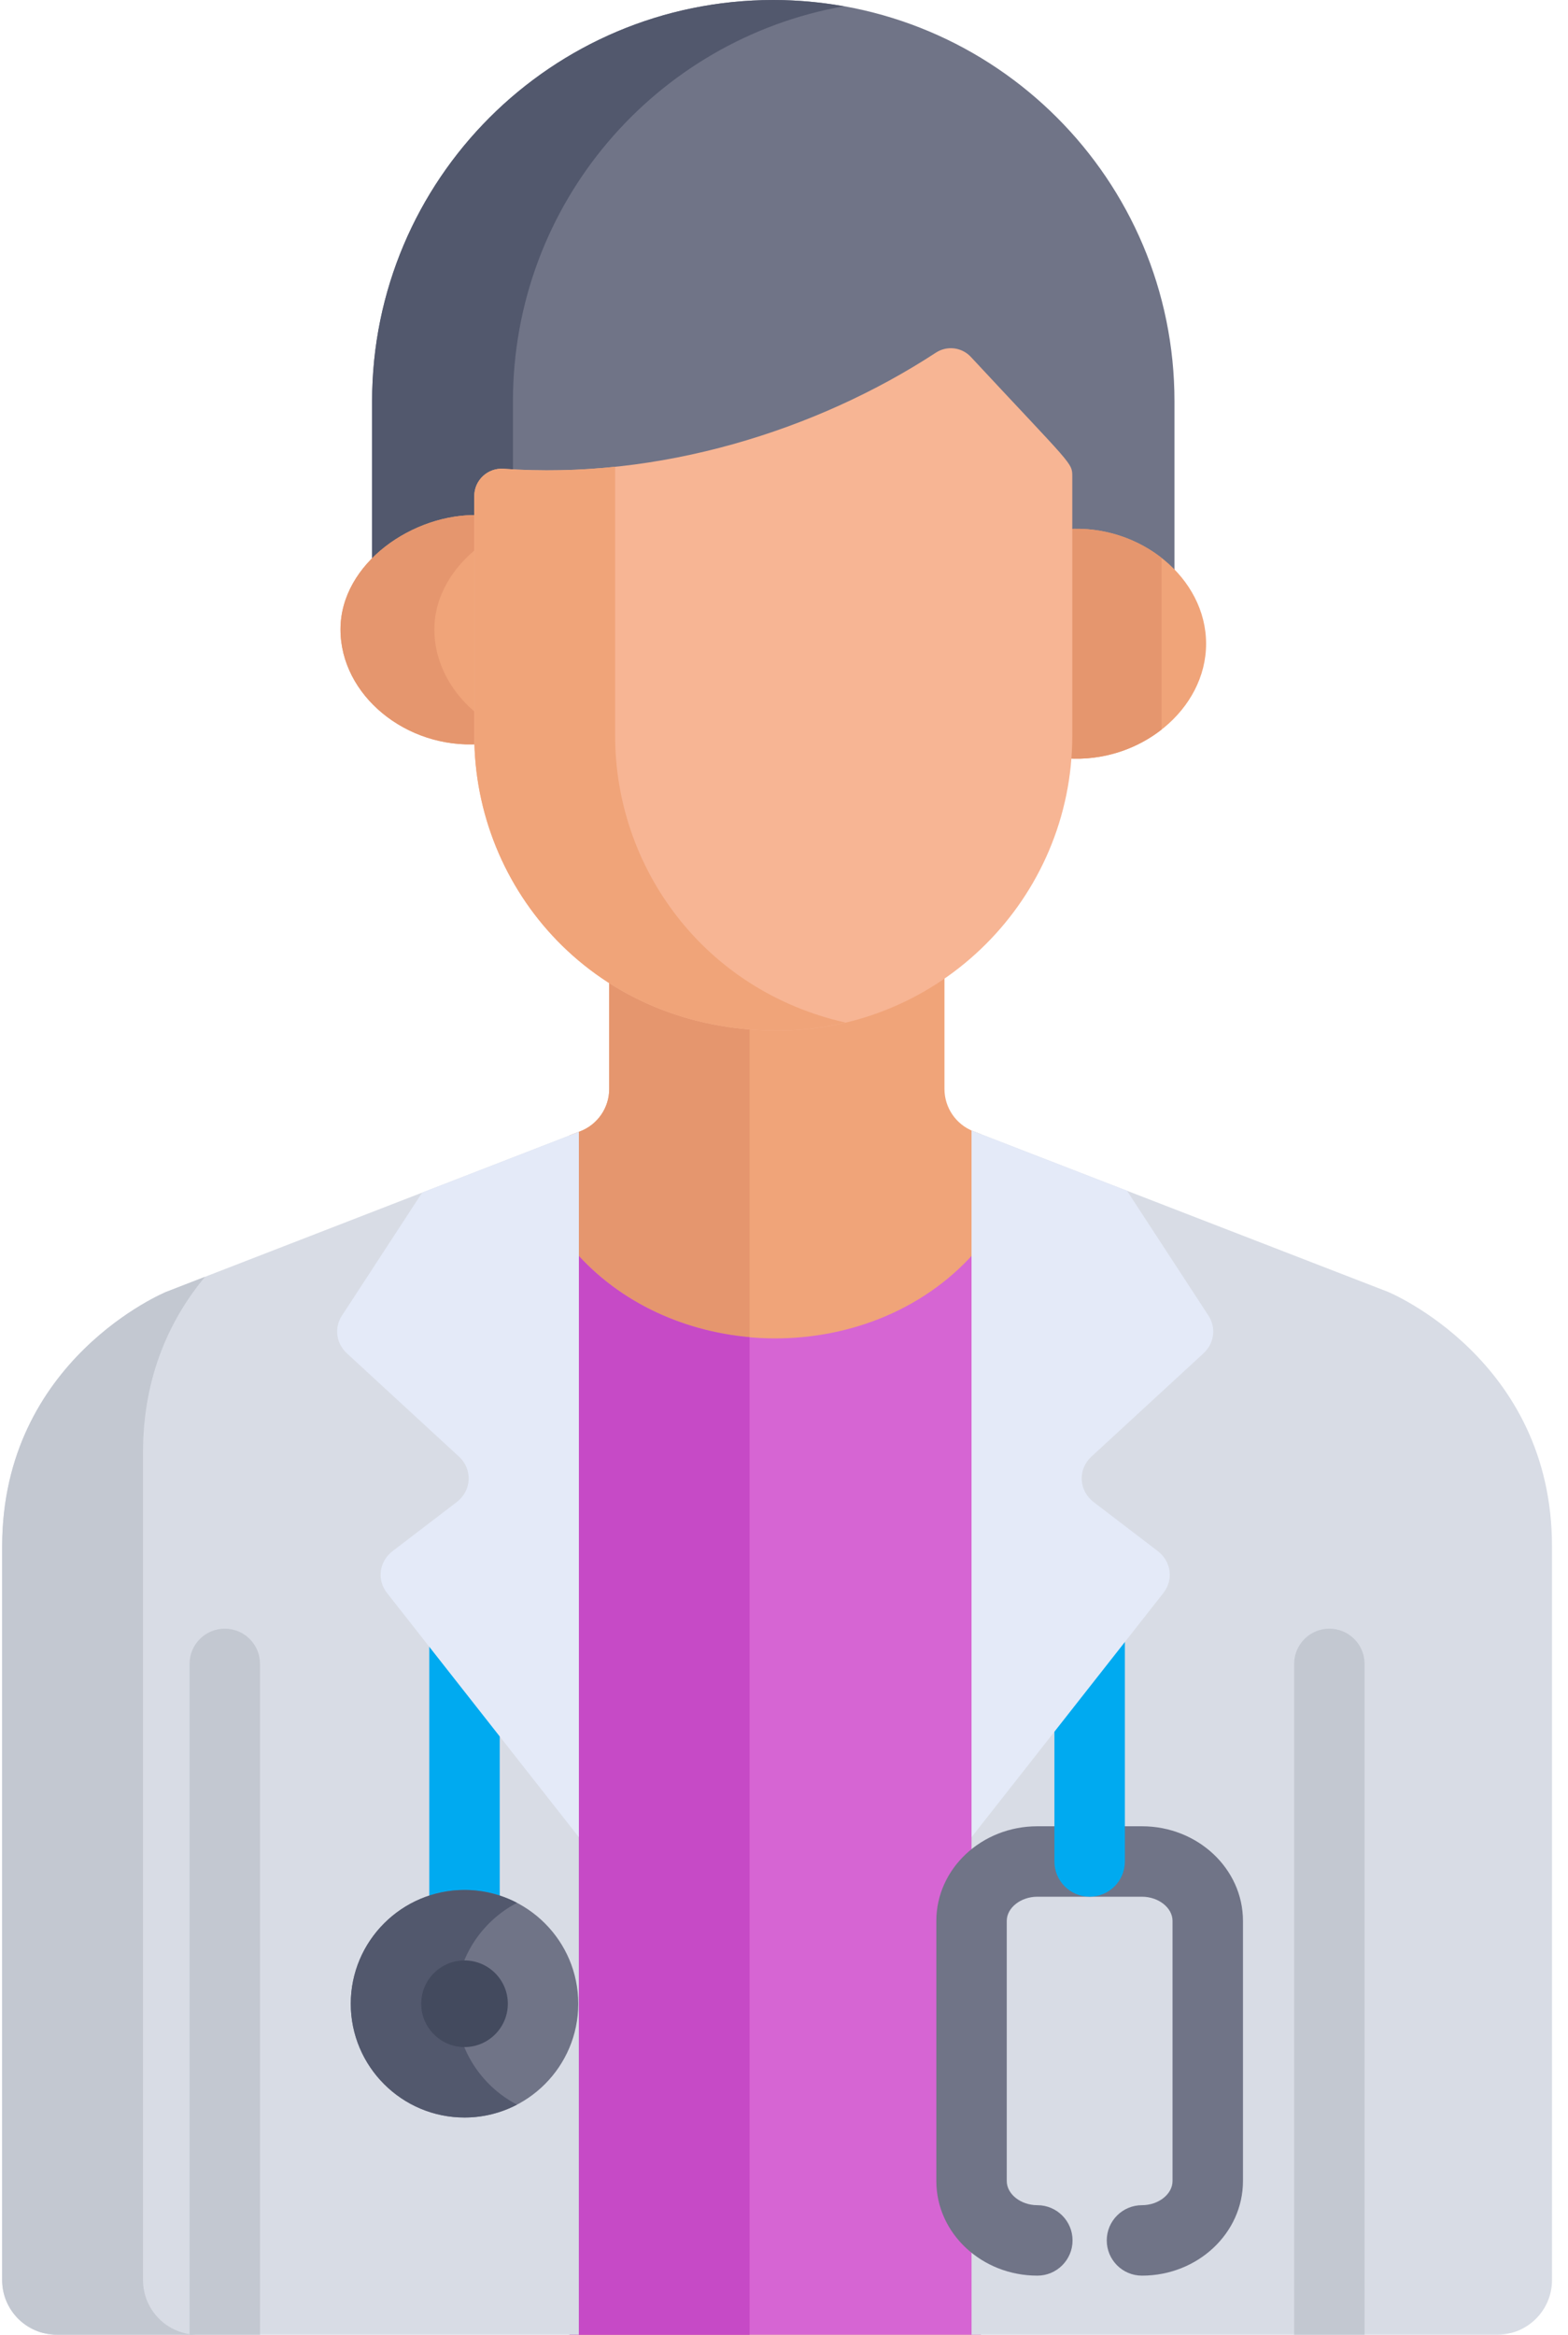 <svg width="88" height="131" viewBox="0 0 88 131" fill="none" xmlns="http://www.w3.org/2000/svg">
<path d="M31.959 131H55.052V63.638L54.633 63.476C53.653 63.096 53.006 62.153 53.006 61.101V54.426C47.126 58.483 39.523 58.082 34.19 54.675V61.101C34.19 62.153 33.544 63.096 32.564 63.476L31.959 63.711V131Z" fill="#F0A479"/>
<path d="M42.067 57.291C39.232 57.061 36.498 56.15 34.191 54.675V61.102C34.191 62.153 33.545 63.096 32.564 63.476L31.959 63.711V131H42.067V57.291Z" fill="#E5966E"/>
<path d="M55.052 69.862L54.966 69.966C49.247 76.849 37.613 76.799 31.959 69.862V131H55.052V69.862Z" fill="#D665D3"/>
<path d="M42.067 75.028C38.211 74.684 34.486 72.963 31.959 69.862V131H42.067V75.028Z" fill="#C64AC6"/>
<path d="M32.486 63.507L9.327 72.485C9.327 72.485 0.121 76.269 0.121 86.763V109.387V127.933C0.121 129.627 1.495 131 3.189 131H32.486V63.507Z" fill="#D8DCE5"/>
<path d="M8.027 127.933V109.387C8.027 100.828 8.027 86.5 8.027 81.489C8.027 77.105 9.634 73.895 11.505 71.64L9.327 72.485C9.327 72.485 0.121 76.269 0.121 86.763V109.387V127.933C0.121 129.627 1.495 131 3.189 131H11.094C9.4 131 8.027 129.627 8.027 127.933Z" fill="#C3C8D1"/>
<path d="M77.897 72.485L54.634 63.476C54.596 63.461 54.563 63.44 54.526 63.424V131H84.034C85.728 131 87.102 129.627 87.102 127.933V86.763C87.102 76.269 77.897 72.485 77.897 72.485Z" fill="#D8DCE5"/>
<path d="M64.09 127.684C62.998 127.684 62.114 126.799 62.114 125.708C62.114 124.616 62.998 123.731 64.09 123.731C65.02 123.731 65.805 123.11 65.805 122.377V107.778C65.805 107.044 65.02 106.423 64.09 106.423H58.218C57.288 106.423 56.502 107.044 56.502 107.778V122.377C56.502 123.11 57.288 123.731 58.218 123.731C59.309 123.731 60.194 124.616 60.194 125.708C60.194 126.799 59.309 127.684 58.218 127.684C55.092 127.684 52.549 125.303 52.549 122.376V107.778C52.549 104.851 55.092 102.47 58.218 102.47H64.09C67.215 102.47 69.758 104.851 69.758 107.778V122.376C69.758 125.303 67.215 127.684 64.09 127.684Z" fill="#707487"/>
<path d="M61.153 106.422C60.061 106.422 59.177 105.538 59.177 104.447V91.383C59.177 90.291 60.061 89.406 61.153 89.406C62.245 89.406 63.13 90.291 63.13 91.383V104.447C63.13 105.538 62.245 106.422 61.153 106.422Z" fill="#00AAF0"/>
<path d="M26.07 109.998C24.979 109.998 24.093 109.112 24.093 108.021V91.383C24.093 90.291 24.979 89.406 26.07 89.406C27.162 89.406 28.046 90.291 28.046 91.383V108.021C28.046 109.112 27.162 109.998 26.07 109.998Z" fill="#00AAF0"/>
<path d="M76.583 131V93.359C76.583 92.267 75.699 91.383 74.608 91.383C73.516 91.383 72.631 92.267 72.631 93.359V131H76.583Z" fill="#C3C8D1"/>
<path d="M14.592 131V93.359C14.592 92.267 13.708 91.383 12.616 91.383C11.524 91.383 10.639 92.267 10.639 93.359V131H14.592Z" fill="#C3C8D1"/>
<path d="M64.974 87.028L61.384 84.284C60.535 83.635 60.475 82.446 61.256 81.726L67.54 75.937C68.15 75.376 68.266 74.499 67.821 73.817L63.25 66.813L54.634 63.476C54.596 63.461 54.562 63.44 54.526 63.424V103.082L65.294 89.378C65.873 88.64 65.734 87.609 64.974 87.028Z" fill="#E4EAF8"/>
<path d="M19.191 73.817C18.745 74.499 18.861 75.376 19.471 75.937L25.755 81.726C26.536 82.446 26.477 83.635 25.627 84.284L22.037 87.028C21.278 87.609 21.138 88.64 21.718 89.378L32.486 103.082V63.507L23.694 66.915L19.191 73.817Z" fill="#E4EAF8"/>
<path d="M26.07 118.812C22.55 118.812 19.686 115.948 19.686 112.428C19.686 108.908 22.55 106.045 26.07 106.045C29.59 106.045 32.453 108.908 32.453 112.428C32.453 115.948 29.59 118.812 26.07 118.812Z" fill="#707487"/>
<path d="M25.575 112.428C25.575 109.97 26.972 107.833 29.014 106.767C28.133 106.307 27.131 106.045 26.07 106.045C22.55 106.045 19.686 108.908 19.686 112.428C19.686 115.948 22.55 118.812 26.07 118.812C27.131 118.812 28.133 118.55 29.014 118.089C26.972 117.023 25.575 114.886 25.575 112.428Z" fill="#52586D"/>
<path d="M26.07 109.998C24.73 109.998 23.638 111.088 23.638 112.428C23.638 113.768 24.73 114.859 26.07 114.859C27.41 114.859 28.501 113.768 28.501 112.428C28.501 111.088 27.41 109.998 26.07 109.998Z" fill="#434A5E"/>
<path d="M27.145 29.694V28.623C27.145 27.732 27.907 27.027 28.79 27.094C37.495 27.72 45.827 25.48 52.526 21.104C53.151 20.696 53.979 20.798 54.488 21.343C60.214 27.499 59.653 26.734 59.653 27.538V28.799V28.843V29.674C61.855 29.531 64.461 31.651 65.914 32.998V22.516C65.914 10.081 55.834 0 43.399 0C30.963 0 20.883 10.081 20.883 22.516V31.86C22.413 30.464 25.113 29.627 27.145 29.694Z" fill="#707487"/>
<path d="M28.788 22.516C28.788 11.43 36.801 2.222 47.35 0.353C46.067 0.125 44.748 0 43.399 0C30.962 0 20.883 10.081 20.883 22.516V31.861C22.413 30.464 25.113 29.627 27.145 29.694V28.623C27.145 27.733 27.906 27.028 28.788 27.094V22.516Z" fill="#52586D"/>
<path d="M59.916 29.685V42.087C59.916 42.243 59.909 42.399 59.905 42.554C64.014 42.828 67.689 39.799 67.689 36.119C67.689 32.433 64.013 29.42 59.916 29.685Z" fill="#F0A479"/>
<path d="M65.187 31.301C63.772 30.194 61.894 29.557 59.916 29.685V42.087C59.916 42.243 59.909 42.399 59.905 42.554C61.889 42.685 63.77 42.047 65.187 40.938V31.301Z" fill="#E5966E"/>
<path d="M26.882 41.284V28.903C23.225 28.782 19.109 31.588 19.109 35.318C19.109 38.993 22.777 42.026 26.893 41.751C26.889 41.596 26.882 41.441 26.882 41.284Z" fill="#F0A479"/>
<path d="M26.882 40.137C25.363 38.949 24.378 37.219 24.378 35.318C24.378 33.458 25.401 31.828 26.882 30.677V28.903C23.225 28.783 19.109 31.589 19.109 35.318C19.109 38.993 22.777 42.026 26.893 41.752C26.889 41.596 26.882 41.441 26.882 41.284V40.137Z" fill="#E5966E"/>
<path d="M54.487 20.026C53.979 19.48 53.151 19.378 52.525 19.787C45.827 24.163 36.968 26.929 28.263 26.303C27.379 26.238 26.618 26.941 26.618 27.834V41.284C26.618 49.929 33.392 57.825 43.637 57.825C52.758 57.825 60.179 50.405 60.179 41.284V26.747C60.179 25.944 60.214 26.182 54.487 20.026Z" fill="#F7B594"/>
<path d="M34.523 41.284V26.191C32.449 26.407 30.352 26.453 28.263 26.304C27.379 26.237 26.618 26.941 26.618 27.833V41.284C26.618 49.93 33.392 57.825 43.637 57.825C44.953 57.825 46.229 57.666 47.456 57.376C39.536 55.594 34.523 48.719 34.523 41.284Z" fill="#F0A479"/>
</svg>
